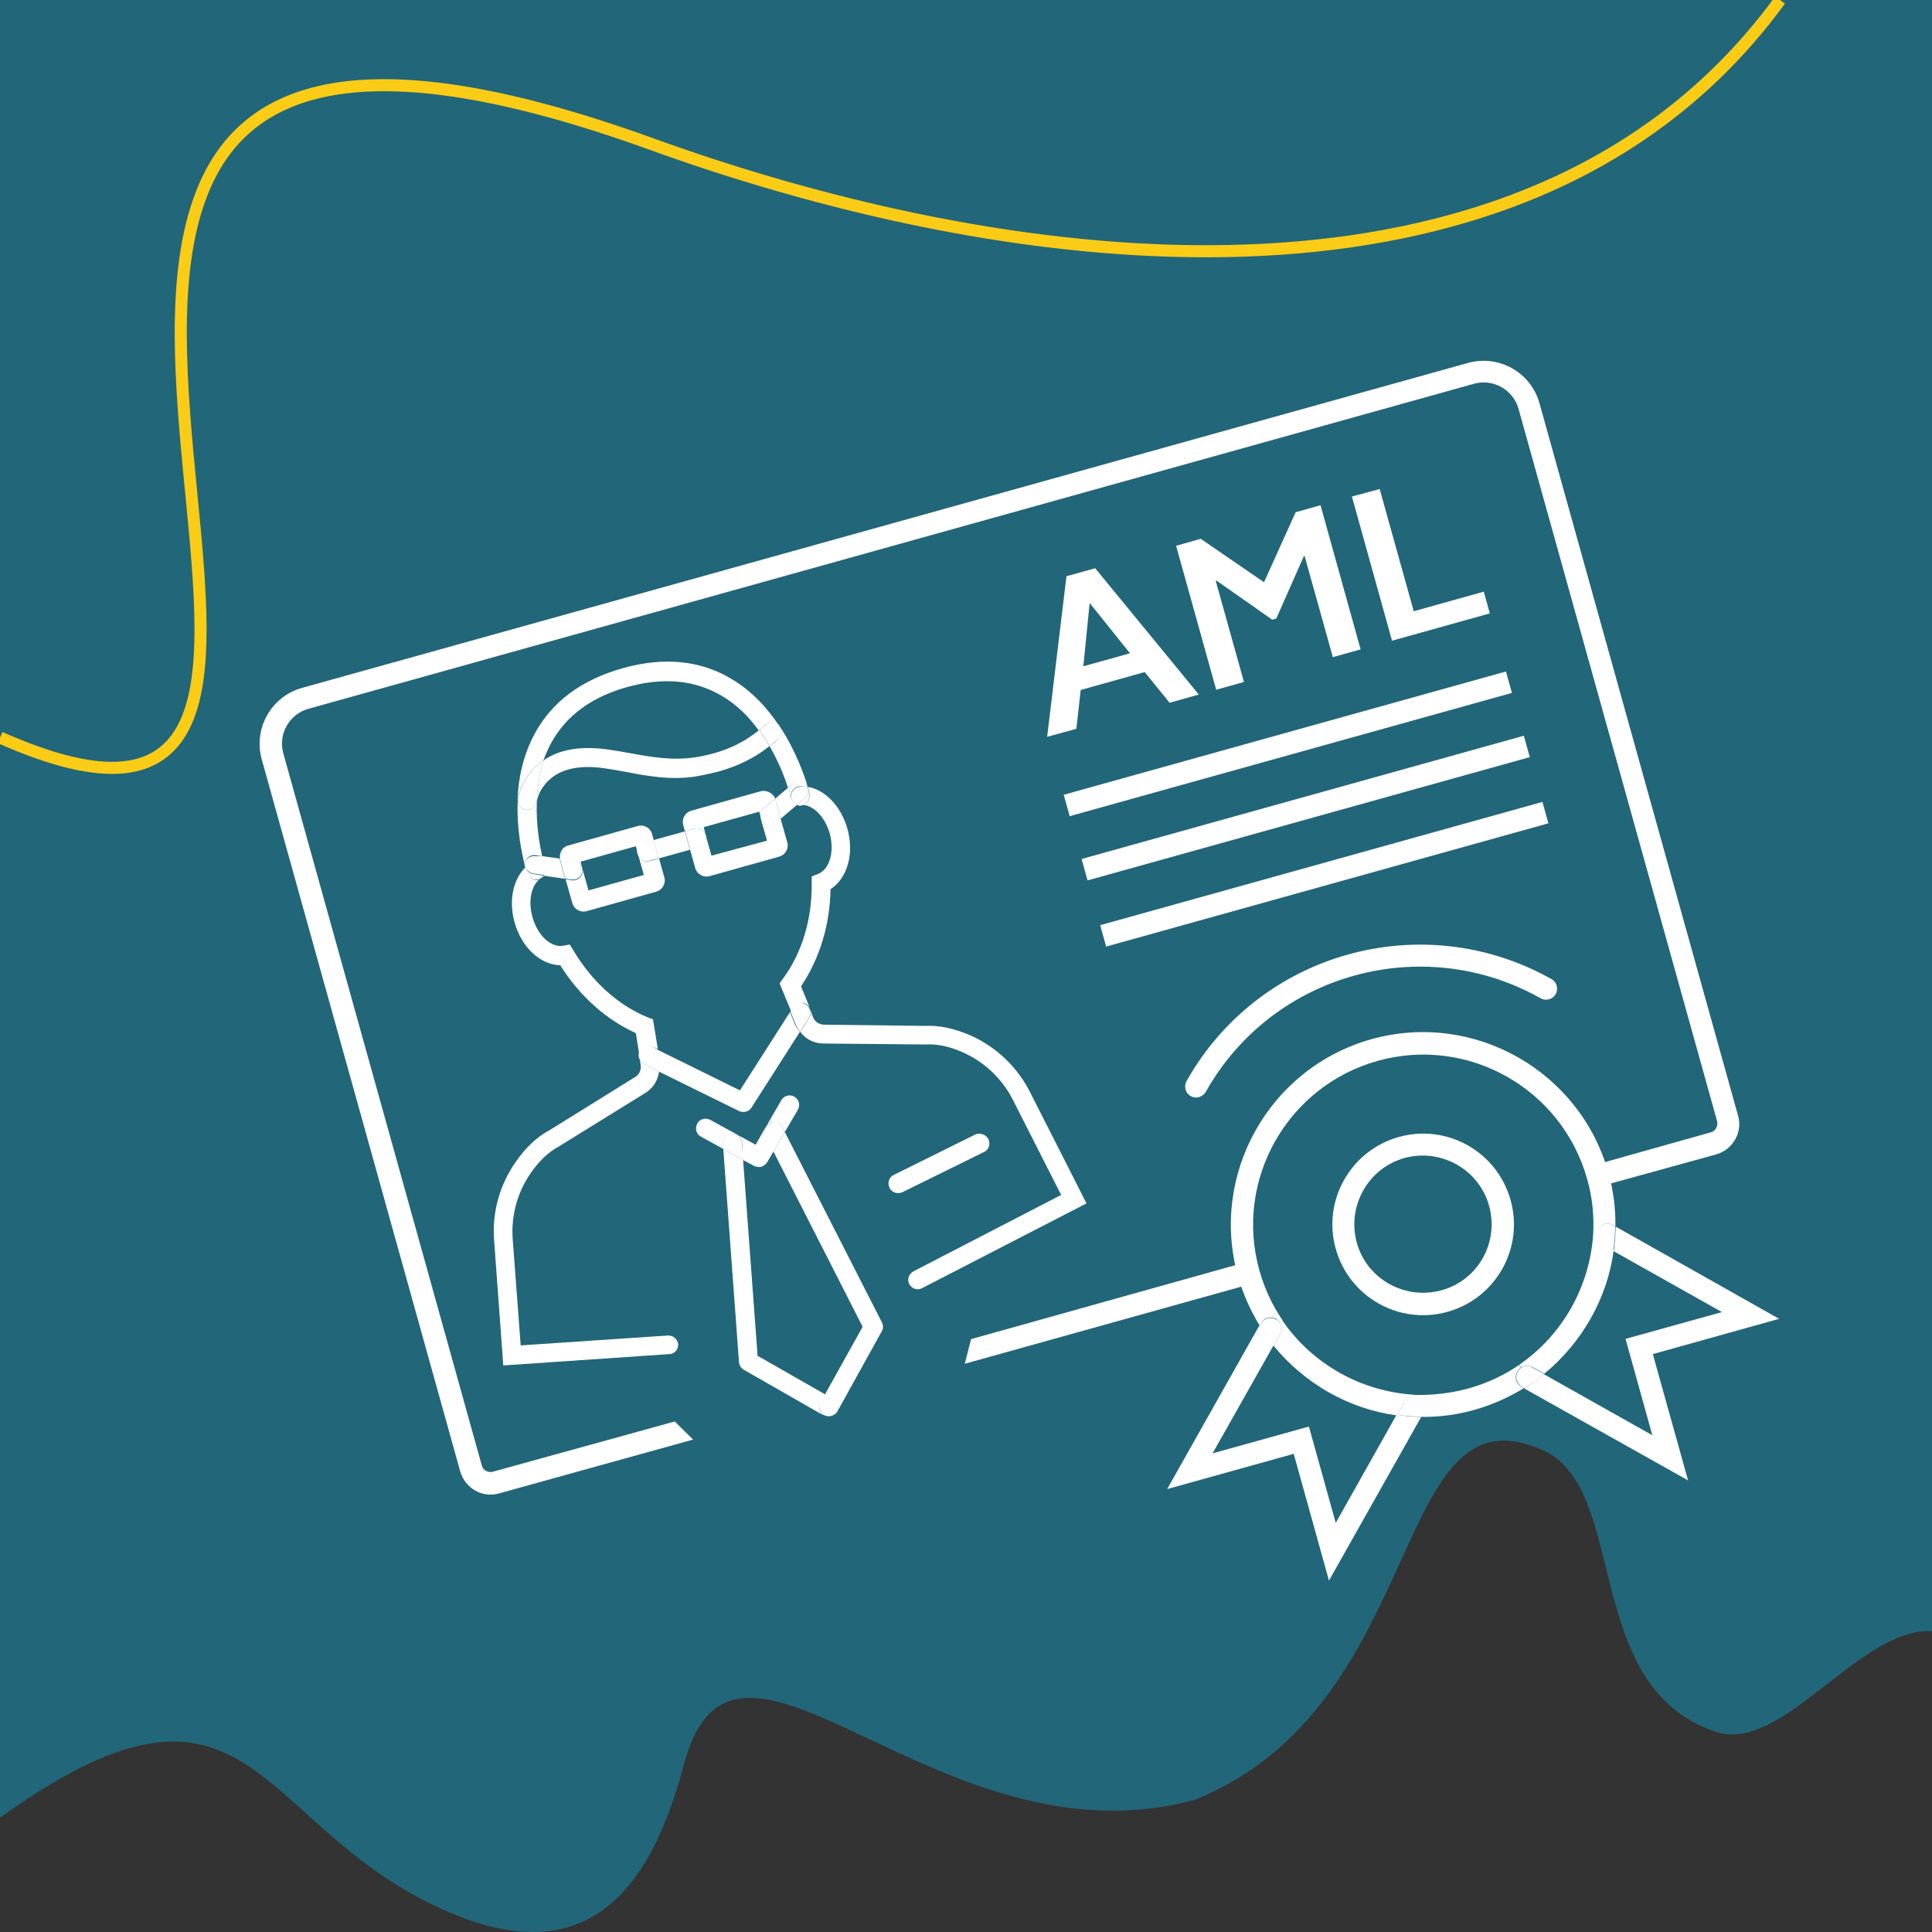 <svg width="800" height="800" viewBox="0 0 800 800" fill="none" xmlns="http://www.w3.org/2000/svg">
<rect x="0" y="0" width="800" height="800" fill="#333333" stroke="none"/>
<g clip-path="url(#clip0_1_187)">
<path d="M800 0V675.438C770.078 673.768 737.969 726.167 710.703 717.19C654.453 698.715 674.844 616.568 638.828 600.494C575.234 571.894 592.188 706.335 494.688 745.268C387.813 774.286 304.453 650.179 283.203 730.655C267.188 791.404 235.781 819.064 173.203 785.663C104.688 749.13 100 680.866 0 752.679V0H800Z" fill="#226679"/>
<path d="M662.8 491.2L660.3 482.4L708.3 468.9C710.4 468.4 711.5 466.2 711 464.2L628.8 169.3C626.6 161.4 618.3 156.7 610.4 158.9L127.7 293.5C119.8 295.7 115.1 304 117.3 311.9L199.5 606.8C200 608.9 202.2 609.9 204.1 609.4L279.4 588.6L287 596.1L206.6 618.4C199.7 620.4 192.6 616.2 190.6 609.4L108.4 314.5C104.8 301.7 112.3 288.3 125.2 284.8L607.8 150.3C620.6 146.7 634 154.2 637.5 167.1L719.7 462C721.7 468.9 717.5 476 710.7 478L662.8 491.2Z" fill="white"/>
<path d="M736.7 546.1L684.4 560.7L699 613L631.1 574.9C634 573.1 636.7 571.2 639.4 569.1L684.2 594.3L673.1 554.4L713 543.3L668.2 518.1C668.7 514.8 668.9 511.5 669 507.9L736.7 546.1Z" fill="white"/>
<path d="M642.4 405.4C644.6 406.6 645.4 409.4 644.2 411.6C643 413.8 640.2 414.6 638 413.4C589.1 385.8 526.8 403.1 499.3 452.1C498.7 453.2 497.6 453.9 496.5 454.3C495.4 454.6 494.1 454.5 493.1 453.9C490.9 452.7 490.1 449.9 491.3 447.7C521.3 394.3 589 375.4 642.4 405.4Z" fill="white"/>
<path d="M667.8 507.2L668.8 507.8C668.8 511.2 668.5 514.5 668 518L663.1 515.3C661.5 514.5 660.7 512.8 660.7 511.3C660.7 510.6 660.9 509.8 661.3 509.1C662.8 506.8 665.6 506 667.8 507.2Z" fill="white"/>
<path d="M661.6 509C661.2 509.7 661.1 510.5 661 511.2L659.7 511.1C660.1 503.5 659.4 495.9 657.2 488.2C646.7 450.8 607.9 428.8 570.4 439.3C533 449.8 511 488.6 521.5 526.1C523.7 533.8 527 540.8 531.2 546.9L530.1 547.7C529.7 547.1 529.2 546.6 528.4 546.1C526.2 544.9 523.3 545.7 522.2 547.9L521.6 548.9C517.8 542.7 514.7 535.8 512.6 528.4C500.8 486.1 525.7 442.1 567.9 430.3C610.2 418.5 654.2 443.4 666 485.6C668.1 493 669 500.4 668.9 507.8L667.9 507.2C665.6 506 662.8 506.8 661.6 509Z" fill="white"/>
<path d="M660.9 511.1C660.9 512.8 661.7 514.3 663.3 515.1L668.2 517.8C665.5 537.8 655 556 639.5 568.8L634.6 566.1C633 565.3 631.3 565.4 629.9 566.2L629.1 565.1C647 552.8 658.3 532.7 659.7 511L660.9 511.1Z" fill="white"/>
<path d="M634.6 566.3L639.5 569C636.9 571.2 634.1 573 631.2 574.8L630.2 574.2C628 573 627.2 570.2 628.4 568C628.8 567.3 629.3 566.8 630 566.3C631.2 565.4 633.1 565.3 634.6 566.3Z" fill="white"/>
<path d="M579.2 470.8C599.2 465.2 619.9 476.9 625.5 496.9C631.1 516.9 619.4 537.6 599.4 543.2C579.4 548.8 558.7 537.1 553.1 517.1C547.5 497.2 559.2 476.4 579.2 470.8ZM616.6 499.3C612.4 484.2 596.7 475.4 581.6 479.5C566.5 483.7 557.7 499.4 561.8 514.5C565.9 529.6 581.7 538.4 596.8 534.3C612 530.2 620.8 514.5 616.6 499.3Z" fill="white"/>
<path d="M608.2 574.9C615.9 572.7 622.9 569.4 629 565.2L629.8 566.3C629.2 566.7 628.7 567.2 628.2 568C627 570.2 627.8 573.1 630 574.2L631 574.8C624.8 578.6 617.9 581.7 610.5 583.8C603.1 585.9 595.7 586.8 588.3 586.7L588.9 585.7C590.1 583.5 589.3 580.6 587.1 579.5C586.4 579.1 585.6 579 584.9 578.9L585 577.6C592.8 577.8 600.5 577 608.2 574.9Z" fill="white"/>
<path d="M587.4 579.4C589.6 580.6 590.4 583.4 589.2 585.6L588.6 586.6C585.2 586.6 581.9 586.3 578.5 585.9L581.2 581C582 579.4 583.7 578.6 585.2 578.6C585.8 578.8 586.6 579 587.4 579.4Z" fill="white"/>
<path d="M588.5 586.7L550.3 654.5L535.7 602L483.3 616.6L521.5 548.8C523.3 551.7 525.2 554.4 527.4 557L502.1 601.8L542 590.7L553.1 630.6L578.3 585.8C581.7 586.4 585.1 586.7 588.5 586.7Z" fill="white"/>
<path d="M531.1 546.9C543.4 564.8 563.5 576.1 585.2 577.5L585.1 578.8C583.4 578.8 581.9 579.6 581.1 581.2L578.4 586.1C558.4 583.4 540.2 572.9 527.4 557.3L530.1 552.4C530.9 550.8 530.8 549.1 530 547.7L531.1 546.9Z" fill="white"/>
<path d="M530 547.7C530.8 549 530.9 550.9 530.1 552.4L527.4 557.3C525.2 554.7 523.3 551.9 521.5 549.1L522.1 548.1C523.3 545.9 526.1 545.1 528.3 546.3C529 546.5 529.6 547 530 547.7Z" fill="white"/>
<path d="M409.3 471.7C410.2 473.7 409.5 476.1 407.5 477L373.6 493.7C373.4 493.8 373.1 493.9 372.9 493.9C371.1 494.4 369.2 493.6 368.3 491.8C367.4 489.8 368.1 487.4 370.1 486.5L404 469.7C405.9 469 408.2 469.7 409.3 471.7Z" fill="white"/>
<path d="M334.4 325.9C335 327.5 334.7 329.3 333.3 330.5L330 333.3C329.9 333.3 329.8 333.2 329.8 333.2C329.7 333.2 329.7 333.2 329.6 333.1C329.5 333.1 329.4 333 329.4 333C329.3 333 329.3 332.9 329.2 332.9C329.1 332.9 329.1 332.9 329 332.8C328.7 332.6 328.6 332.4 328.4 332.1C328.3 332.1 328.3 331.9 328.2 331.9C328.1 331.8 328.1 331.7 328.1 331.6C328.1 331.5 328 331.4 328 331.4C327.9 331.2 327.8 330.9 327.7 330.6V330.5C327.6 330.3 327.6 330.1 327.6 329.8C327.5 327.6 329.3 325.8 331.4 325.8C332.4 325.6 333.4 325.8 334.4 325.9Z" fill="white"/>
<path d="M333.8 324.9C334.1 325.2 334.2 325.5 334.4 325.9C333.4 325.7 332.2 325.6 331.3 325.6C329.1 325.7 327.4 327.5 327.5 329.6C327.5 329.9 327.6 330 327.6 330.3C327.6 330.2 327.4 329.7 327.2 329C327 328.3 326.7 327.3 326.4 326.1L328.4 324.4C329.9 323 332.5 323.3 333.8 324.9Z" fill="white"/>
<path d="M330 333.3L333.3 330.5C334.6 329.4 335.1 327.5 334.4 325.9C334.8 327.5 335.1 328.5 335.1 328.7C335.5 330.8 334.3 332.9 332.1 333.5C331.9 333.6 331.6 333.6 331.4 333.6C331.3 333.6 331.1 333.6 330.9 333.6C330.8 333.6 330.7 333.6 330.6 333.5C330.5 333.5 330.4 333.4 330.2 333.4C330.2 333.3 330.1 333.3 330 333.3Z" fill="white"/>
<path d="M332.2 333.4C334.3 333 335.6 330.8 335.2 328.6C335.1 328.4 334.9 327.4 334.5 325.8C341.8 327.1 348.3 333.9 350.9 343.2C353.8 353.7 350.8 363.7 343.9 368.2C343.7 383 339.3 397.1 331.7 408.4L335.4 417.5C335.1 416.9 334.6 416.3 334.1 415.9C332.2 414.7 329.9 415.3 328.6 417L327.6 418.8L322.8 407.2L324.1 405.4C332.1 394.6 336.3 380.6 336.1 365.7V362.9L338.7 361.9C343.5 360 345.6 352.8 343.6 345.2C341.6 338.2 336.7 333.2 331.9 333.3C331.7 333.5 331.9 333.4 332.2 333.4Z" fill="white"/>
<path d="M322.9 300.8C329.6 311 333.1 321.1 334.5 326C334.3 325.7 334.2 325.3 333.9 325C332.4 323.3 330.1 323.1 328.3 324.5L326.3 326.2C325 322.2 322.6 315.7 318.7 309.1C319.9 308.2 321.2 307.1 322.3 306C323.8 304.5 324 302.3 322.9 300.8Z" fill="white"/>
<path d="M322.9 300.8C324 302.4 323.8 304.6 322.4 305.9C321.2 306.9 320 308 318.8 309C317.5 306.8 316.1 304.5 314.4 302.4C315.3 301.7 316.2 300.9 317.1 300.1C318.8 298.6 321.2 298.8 322.7 300.3C322.6 300.5 322.7 300.6 322.9 300.8Z" fill="white"/>
<path d="M330.7 333.4C330.8 333.4 330.8 333.4 331 333.5C330.8 333.5 330.8 333.4 330.7 333.4Z" fill="white"/>
<path d="M330.4 333.3C330.5 333.3 330.6 333.4 330.8 333.4C330.6 333.4 330.5 333.4 330.4 333.3Z" fill="white"/>
<path d="M330 333.3C330.1 333.3 330.2 333.4 330.4 333.4C330.2 333.3 330.1 333.3 330 333.3Z" fill="white"/>
<path d="M329.8 333.2C329.9 333.2 330 333.3 330 333.3C329.9 333.2 329.8 333.2 329.8 333.2Z" fill="white"/>
<path d="M330 333.3L323.3 339L321.1 331.1C321.1 331 321 330.9 321 330.7L326.4 326.1C326.8 327.2 327.1 328.3 327.2 329C327.4 329.7 327.5 330.2 327.6 330.3V330.4C327.7 330.7 327.8 330.9 327.9 331.2C327.9 331.3 328 331.4 328 331.4C328 331.5 328.1 331.6 328.1 331.7C328.2 331.7 328.2 331.9 328.3 331.9C328.5 332.2 328.7 332.4 328.9 332.6C328.9 332.7 329 332.6 329.1 332.7C329.2 332.7 329.2 332.7 329.3 332.8C329.4 332.8 329.5 332.9 329.5 332.9C329.6 332.9 329.7 333 329.7 333C329.8 333.2 329.9 333.2 330 333.3Z" fill="white"/>
<path d="M329.5 333C329.6 333 329.7 333.1 329.7 333.1C329.7 333.1 329.6 333.1 329.5 333Z" fill="white"/>
<path d="M329.2 332.8C329.3 332.8 329.3 332.9 329.4 332.9C329.3 332.9 329.2 332.9 329.2 332.8Z" fill="white"/>
<path d="M329 332.7C329.1 332.7 329.1 332.7 329.2 332.8C329 332.8 329 332.8 329 332.7Z" fill="white"/>
<path d="M328.1 331.8C328.2 331.8 328.2 332 328.3 332C328.2 332 328.1 331.9 328.1 331.8Z" fill="white"/>
<path d="M327.9 331.6C327.9 331.7 328 331.8 328 331.9C328 331.7 328 331.7 327.9 331.6Z" fill="white"/>
<path d="M327.8 331.3C327.8 331.4 327.9 331.5 327.9 331.5C327.9 331.5 327.8 331.4 327.8 331.3Z" fill="white"/>
<path d="M314.3 302.3C316 304.5 317.4 306.7 318.7 308.9C312.6 313.8 305.6 317.2 297.5 319.5C294.8 320.2 291.9 320.8 288.8 321.4C278.1 323.2 268.4 321.4 259 319.6C256.5 319.1 253.9 318.7 251.4 318.3C241.8 316.7 234.4 317.9 229.3 321.4C225.7 324 223 327.8 222.3 331.8C222.5 326.3 223.3 320.4 225.3 314.7C232 310.1 241.3 308.7 252.7 310.5C255.3 310.9 257.9 311.3 260.5 311.8C269.7 313.5 278.4 315 287.8 313.6C298.5 311.9 307 308.3 314.3 302.3Z" fill="white"/>
<path d="M321.1 331.1L323.3 339L321.3 340.7C320.9 341.1 320.4 341.3 319.8 341.4C318.3 341.8 316.7 341.4 315.7 340.2C315.3 339.8 315.1 339.3 315 338.7C314.6 337.2 315 335.6 316.2 334.6L320.9 330.7C321 330.7 321 330.8 321.1 331.1Z" fill="white"/>
<path d="M321 330.6L316.3 334.5C315.1 335.5 314.6 337.1 315.1 338.6L314.4 336.1L291.4 342.5L292.3 345.9C291.7 343.8 289.5 342.6 287.4 343.2L283.6 344.2L282.9 341.6C282.2 339.1 283.7 336.4 286.2 335.7L315.1 327.6C317.5 327.1 320 328.4 321 330.6Z" fill="white"/>
<path d="M317.6 348.1L314.9 338.6C315 339.1 315.3 339.6 315.6 340.1C316.6 341.3 318.2 341.8 319.7 341.3C320.2 341.2 320.7 340.9 321.2 340.6L323.2 338.9L326 348.8C326.7 351.3 325.2 354 322.7 354.7L293.8 362.8C291.3 363.5 288.6 362 287.9 359.5L285.7 351.7L289.5 350.7C291.6 350.1 292.8 347.9 292.2 345.8L294.6 354.3L317.6 348.1Z" fill="white"/>
<path d="M336.7 421.3C337.2 422.5 338.3 423.6 339.6 424C340 424.1 340.5 424.3 341.2 424.3L383 424.8C388.8 424.5 395.1 425.8 402 428.8C412.5 433.5 421.2 441.8 426.4 452L449.9 498.3L381.8 533.4C381.6 533.5 381.3 533.6 381.1 533.7C379.3 534.2 377.4 533.4 376.5 531.7C375.5 529.8 376.3 527.5 378.3 526.4L439.4 494.8L419.4 455.4C415 446.7 407.7 439.8 398.8 435.8C393.2 433.3 388 432.2 383.5 432.5H383L341.1 432.1C339.8 432.1 338.4 431.9 337.3 431.5C334.9 430.8 332.8 429.2 331.4 427.3L335.1 421.4C335.7 420.4 335.9 419.1 335.5 418L336.7 421.3Z" fill="white"/>
<path d="M335.4 418C335.8 419.1 335.6 420.3 335 421.4L331.3 427.3C330.6 426.4 330 425.3 329.5 424.3L327.3 418.9L328.3 417.1C329.5 415.2 331.9 414.7 333.8 416C334.4 416.4 334.9 417 335.1 417.6V417.7L335.4 418Z" fill="white"/>
<path d="M335.4 418L335.2 417.7C335.3 417.8 335.4 417.9 335.4 418Z" fill="white"/>
<path d="M365.2 547.6C365.8 548.8 365.8 550.2 365.1 551.3L346.6 584.7C347.6 582.8 347 580.5 345.1 579.4L341.6 577.4L357.2 549.4L320.3 476.9L325 468.8L365.2 547.6Z" fill="white"/>
<path d="M331.2 427.3L311.2 458.6C310.7 459.4 309.9 460.1 308.9 460.3C307.9 460.5 306.9 460.5 306.1 460.1L272.8 443.7C273 442.6 272.9 441.3 272.8 440.2L271.9 434.5L306.4 451.5L327.1 419.1L329.3 424.5C329.9 425.3 330.4 426.4 331.2 427.3Z" fill="white"/>
<path d="M287.4 343.2C289.5 342.6 291.6 343.8 292.3 345.9C293 348 291.7 350.1 289.6 350.8L285.8 351.8L283.7 344.2L287.4 343.2Z" fill="white"/>
<path d="M324.1 466.8L325 468.8L320.3 476.9L317 470.5C316.4 469.3 316.4 467.9 317 466.9C317 466.9 317 466.9 317 466.8C317.4 466.2 317.9 465.6 318.7 465.1C320.8 464 323.1 464.7 324.1 466.8Z" fill="white"/>
<path d="M324.1 466.8C323.2 464.8 320.8 464.1 318.8 465C318.1 465.3 317.5 465.9 317.1 466.7L323.5 455.6C324.6 453.7 327 453 328.9 454.1C330.8 455.2 331.5 457.6 330.4 459.5L325 468.7L324.1 466.8Z" fill="white"/>
<path d="M283.597 344.242L270.593 347.867L272.714 355.477L285.718 351.852L283.597 344.242Z" fill="white"/>
<path d="M307.3 473C307.2 471.7 306.5 470.5 305.4 469.9L312.9 474L317.1 466.6C316.5 467.7 316.4 469.1 317.1 470.2L320.4 476.6L317.7 481.2C317.2 482.1 316.2 482.8 315.3 483.1C314.4 483.4 313.3 483.2 312.3 482.8L307.6 480.3L307.3 473Z" fill="white"/>
<path d="M346.1 585.3C346 585.5 345.7 585.7 345.6 585.8C345.7 585.6 345.9 585.4 346.1 585.3Z" fill="white"/>
<path d="M345.5 585.7C345.1 586 344.7 586.2 344.2 586.3C343.3 586.6 342.2 586.4 341.2 586C339.3 585 338.7 582.6 339.7 580.7L341.7 577.2L345.2 579.2C347.1 580.2 347.7 582.6 346.7 584.5C346.6 584.7 346.4 585 346.2 585.2C345.9 585.4 345.7 585.6 345.5 585.7Z" fill="white"/>
<path d="M341.7 577.4L339.7 580.9C338.7 582.8 339.3 585.1 341.2 586.2L308 567.2C306.9 566.6 306.1 565.3 306 564.1L299.5 475.7L307.7 480.3L313.7 561.4L341.7 577.4Z" fill="white"/>
<path d="M305.3 469.9C306.3 470.5 307.2 471.7 307.2 473L307.7 480.3L299.5 475.7L299.3 473.5C299.2 471.3 300.8 469.5 302.9 469.3C303.9 469.3 304.6 469.5 305.3 469.9Z" fill="white"/>
<path d="M270.6 347.8L272.7 355.4L268.9 356.4C266.8 357 264.7 355.8 264 353.7C263.3 351.6 264.6 349.5 266.7 348.8L270.6 347.8Z" fill="white"/>
<path d="M270 345.3L270.7 347.9L266.9 348.9C264.8 349.5 263.6 351.7 264.2 353.8L263.3 350.4L240.4 356.8L241.1 359.3C240.7 357.8 239.4 356.7 237.9 356.5L231.9 355.6C231.5 353.2 232.8 350.7 235.3 350.1L264.2 342C266.6 341.3 269.3 342.8 270 345.3Z" fill="white"/>
<path d="M303 469.4C300.8 469.5 299.2 471.4 299.4 473.6L299.6 475.8L290.3 470.7C288.3 469.7 287.7 467.3 288.7 465.3C289.7 463.3 292.1 462.7 294.1 463.7L305.4 469.9C304.6 469.5 303.9 469.3 303 469.4Z" fill="white"/>
<path d="M272 434.4L272.9 440.1C273.1 441.2 273.1 442.5 272.9 443.6L266.7 440.5C265.6 440 264.8 438.8 264.5 437.7C264.4 437 264.4 436 264.8 435.2C265.7 433.2 268.1 432.4 270.1 433.3L272 434.4Z" fill="white"/>
<path d="M266.7 440.5L272.9 443.6C272.6 446.1 271.6 448.4 270 450.2C269.1 451.2 268.1 452.1 267 452.7L231.3 474.8C227.2 477 223.2 480.7 219.8 485.7C214.2 493.7 211.6 503.4 212.3 513.1L215.6 557.1L276.6 553C278.8 552.9 280.6 554.6 280.8 556.6C280.9 558.5 279.7 560.2 277.9 560.6C277.7 560.7 277.4 560.7 277.2 560.7L208.4 565.4L204.6 513.6C203.7 502.1 206.9 490.6 213.5 481.2C217.6 475.2 222.5 470.6 227.7 467.9L263.1 445.9C263.5 445.7 263.9 445.4 264.2 444.9C265.1 443.9 265.5 442.4 265.3 441.1L264.7 437.5C264.7 438.8 265.5 439.9 266.7 440.5Z" fill="white"/>
<path d="M241 359.2L243.7 368.7L266.6 362.3L264.2 353.8C264.8 355.9 267 357.1 269.1 356.5L272.9 355.5L275.1 363.3C275.8 365.8 274.3 368.5 271.8 369.2L242.9 377.3C240.4 378 237.7 376.5 237 374L234.2 364.1L236.7 364.5C237.3 364.6 237.8 364.5 238.4 364.4C239.9 364 241 362.7 241.2 361.2C241.2 360.4 241.1 359.8 241 359.2Z" fill="white"/>
<path d="M241 359.2C241.1 359.7 241.2 360.2 241.1 360.9C240.9 362.5 239.8 363.7 238.3 364.1C237.8 364.2 237.3 364.3 236.6 364.2L234.1 363.8L231.9 355.8C231.9 355.7 231.8 355.6 231.8 355.4L237.8 356.3C239.3 356.6 240.6 357.8 241 359.2Z" fill="white"/>
<path d="M224.8 315.1C225 315 225.1 314.9 225.3 314.8C223.3 320.5 222.5 326.4 222.3 331.9C222.3 332 222.3 332 222.2 332.1C221.9 334.3 219.7 335.6 217.6 335.3C215.6 334.9 214.3 333.1 214.4 331.2C214.4 331.1 214.5 330.9 214.5 330.8C215.6 324.6 219.3 319 224.8 315.1Z" fill="white"/>
<path d="M231.7 355.5C231.7 355.6 231.8 355.7 231.8 355.9L234 363.9L225.1 362.6C225.2 362.6 225.1 362.5 225.2 362.5C225.2 362.4 225.3 362.3 225.3 362.3C225.3 362.2 225.4 362.1 225.4 362C225.4 361.9 225.5 361.8 225.5 361.7C225.5 361.6 225.6 361.5 225.6 361.4C225.7 361.1 225.8 360.8 225.7 360.5C225.7 360.2 225.7 359.9 225.6 359.6C225.6 359.5 225.5 359.3 225.5 359.1C225.5 359 225 357.3 224.4 354.5L231.7 355.5Z" fill="white"/>
<path d="M225.3 358.1C225.5 358.5 225.7 358.9 225.8 359.3C225.9 359.6 225.9 359.9 225.9 360.2C225.9 360.5 225.8 360.8 225.8 361.1C225.8 361.2 225.7 361.3 225.7 361.4C225.7 361.5 225.6 361.6 225.6 361.7C225.6 361.8 225.5 361.9 225.5 362C225.5 362.1 225.4 362.2 225.4 362.2C225.4 362.2 225.4 362.3 225.3 362.3L220.9 361.7C219.3 361.5 218.1 360.4 217.7 358.9C217.7 358.8 217.7 358.8 217.6 358.7V358.6C217.6 358.5 217.6 358.5 217.6 358.5C218.3 357.8 219.2 357.2 220.1 356.6C221.8 355.7 224.2 356.3 225.3 358.1Z" fill="white"/>
<path d="M224.5 354.5C225.1 357.3 225.6 359 225.6 359.1C225.7 359.3 225.7 359.4 225.7 359.6C225.6 359.2 225.5 358.7 225.2 358.4C224.1 356.5 221.7 356 219.8 357.2C219 357.7 218 358.3 217.3 359.1C217.2 358.7 217.2 358.3 217.3 357.8C217.6 355.6 219.6 354.2 221.8 354.5H224.5Z" fill="white"/>
<path d="M225.8 360.4C225.8 360.1 225.8 359.8 225.7 359.5C225.9 359.8 225.9 360.1 225.8 360.4Z" fill="white"/>
<path d="M225.8 360.4C225.8 360.7 225.8 361 225.7 361.3C225.7 361 225.8 360.7 225.8 360.4Z" fill="white"/>
<path d="M225.4 361.8C225.4 361.7 225.5 361.6 225.5 361.5C225.5 361.7 225.5 361.8 225.4 361.8Z" fill="white"/>
<path d="M225.3 362.1C225.3 362 225.4 361.9 225.4 361.8C225.4 362 225.4 362.1 225.3 362.1Z" fill="white"/>
<path d="M225.2 362.4C225.2 362.3 225.3 362.2 225.3 362.2C225.3 362.2 225.2 362.3 225.2 362.4Z" fill="white"/>
<path d="M224.3 363.4C224.4 363.4 224.5 363.3 224.5 363.2C224.5 363.3 224.4 363.3 224.3 363.4Z" fill="white"/>
<path d="M214.4 330.7C214.4 330.8 214.3 331 214.3 331.1C214.6 322.4 216.6 312.8 221.3 304C228.4 290.7 240.7 281.5 257.8 276.7C274.9 271.9 290.1 273.4 303 281.2C311.6 286.3 318 293.5 322.8 300.8C322.7 300.7 322.6 300.5 322.5 300.4C321 298.8 318.6 298.7 316.9 300.2C316.1 301 315.2 301.8 314.2 302.5C310.3 297.1 305.2 291.8 298.8 288.1C287.8 281.6 274.7 280.3 259.7 284.5C244.9 288.6 234.2 296.5 228.1 307.9C226.9 310.2 225.8 312.6 225 315C224.8 315.1 224.7 315.2 224.5 315.3C219.3 319 215.6 324.6 214.4 330.7Z" fill="white"/>
<path d="M224.1 363.6C220.1 366.1 218.5 372.8 220.5 379.8C222.6 387.4 228.2 392.5 233.2 391.6L235.9 391.1L237.4 393.5C245 406.3 255.8 416.2 268.3 421.3L270.4 422.1L272.4 434.4L270.5 433.5C268.5 432.6 266.1 433.4 265.2 435.4C264.8 436.2 264.7 437.1 264.9 437.9L263.3 427.8C250.9 422.2 239.9 412.3 232 399.7C223.8 399.5 216 392.4 213.1 382C210.5 372.9 212.5 363.9 217.8 358.9C217.8 359 217.8 359 217.8 359V359.1C217.8 359.2 217.8 359.2 217.9 359.3C218.3 360.6 218.5 361.5 218.5 361.7C219.1 363.7 221.3 364.8 223.3 364.3C223.4 364.3 223.4 364.3 223.5 364.2C223.5 363.8 223.8 363.7 224.1 363.6Z" fill="white"/>
<path d="M214.4 331.2C214.3 333.2 215.6 334.9 217.6 335.3C219.8 335.6 221.8 334.3 222.2 332.1C222.2 332 222.2 332 222.3 331.9C221.9 341.3 223.4 349.6 224.5 354.5L221.9 354.1C219.7 353.8 217.8 355.2 217.4 357.4C217.3 357.9 217.3 358.3 217.4 358.7C216.2 353.8 213.8 343.4 214.4 331.2Z" fill="white"/>
<path d="M220.7 361.9L225.2 362.6C225.1 362.8 224.9 363 224.6 363.2C224.6 363.3 224.4 363.3 224.4 363.4C224.3 363.5 224.2 363.5 224.1 363.6C223.9 363.7 223.6 363.9 223.3 364C223.2 364 223.2 364 223.1 364.1C221 364.6 219 363.6 218.3 361.5C218.2 361.3 218 360.5 217.7 359.1C218 360.6 219.1 361.6 220.7 361.9Z" fill="white"/>
<path d="M217.6 359.1C217.6 359 217.6 359 217.5 358.9C217.6 358.9 217.6 359 217.6 359.1Z" fill="white"/>
<path d="M623.587 278.052L440.464 329.094L442.934 337.956L626.057 286.915L623.587 278.052Z" fill="white"/>
<path d="M630.984 304.652L447.86 355.693L450.331 364.556L633.454 313.514L630.984 304.652Z" fill="white"/>
<path d="M638.687 332.056L455.564 383.098L458.034 391.96L641.157 340.918L638.687 332.056Z" fill="white"/>
<path d="M518.2 531.6L399.5 564.7L402.1 554.5L515.7 522.7L518.2 531.6Z" fill="white"/>
<path d="M453.5 235.3L496.4 287.6L484.3 291L474 278.3L447.5 285.7L445.7 301.8L433.6 305.1L441.6 238.6L453.5 235.3ZM448.6 275.9L467.9 270.5L451.2 249.7L448.6 275.9Z" fill="white"/>
<path d="M497.2 223.1L523.4 241.1L536.5 212.1L546.8 209.2L563.4 268.9L551.9 272.1L540.2 230.2L539.9 230.3L528.5 256.1L526.8 256.6L503.7 240.4L503.4 240.5L515.1 282.4L503.6 285.6L487 226L497.2 223.1Z" fill="white"/>
<path d="M571.3 202.5L585.4 253.1L614.4 245L616.9 254L576.4 265.3L559.8 205.6L571.3 202.5Z" fill="white"/>
<path d="M0 305.4C44.2 325 66 320.2 76 301.1C86.6 280.7 83.1 244.1 79.2 204.3C75 161 70.4 113.9 83.4 80.4C100.4 36.3 148.3 15.9 269.1 59.4C301.9 71.3 336.1 81.4 370.6 89C452.8 107.1 536.7 110.8 608 89.3C659.3 73.9 704 45.4 737.1 0" stroke="#FACC15" stroke-width="5" stroke-miterlimit="10"/>
</g>
<defs>
<clipPath id="clip0_1_187">
<rect width="800" height="800" fill="white"/>
</clipPath>
</defs>
</svg>
